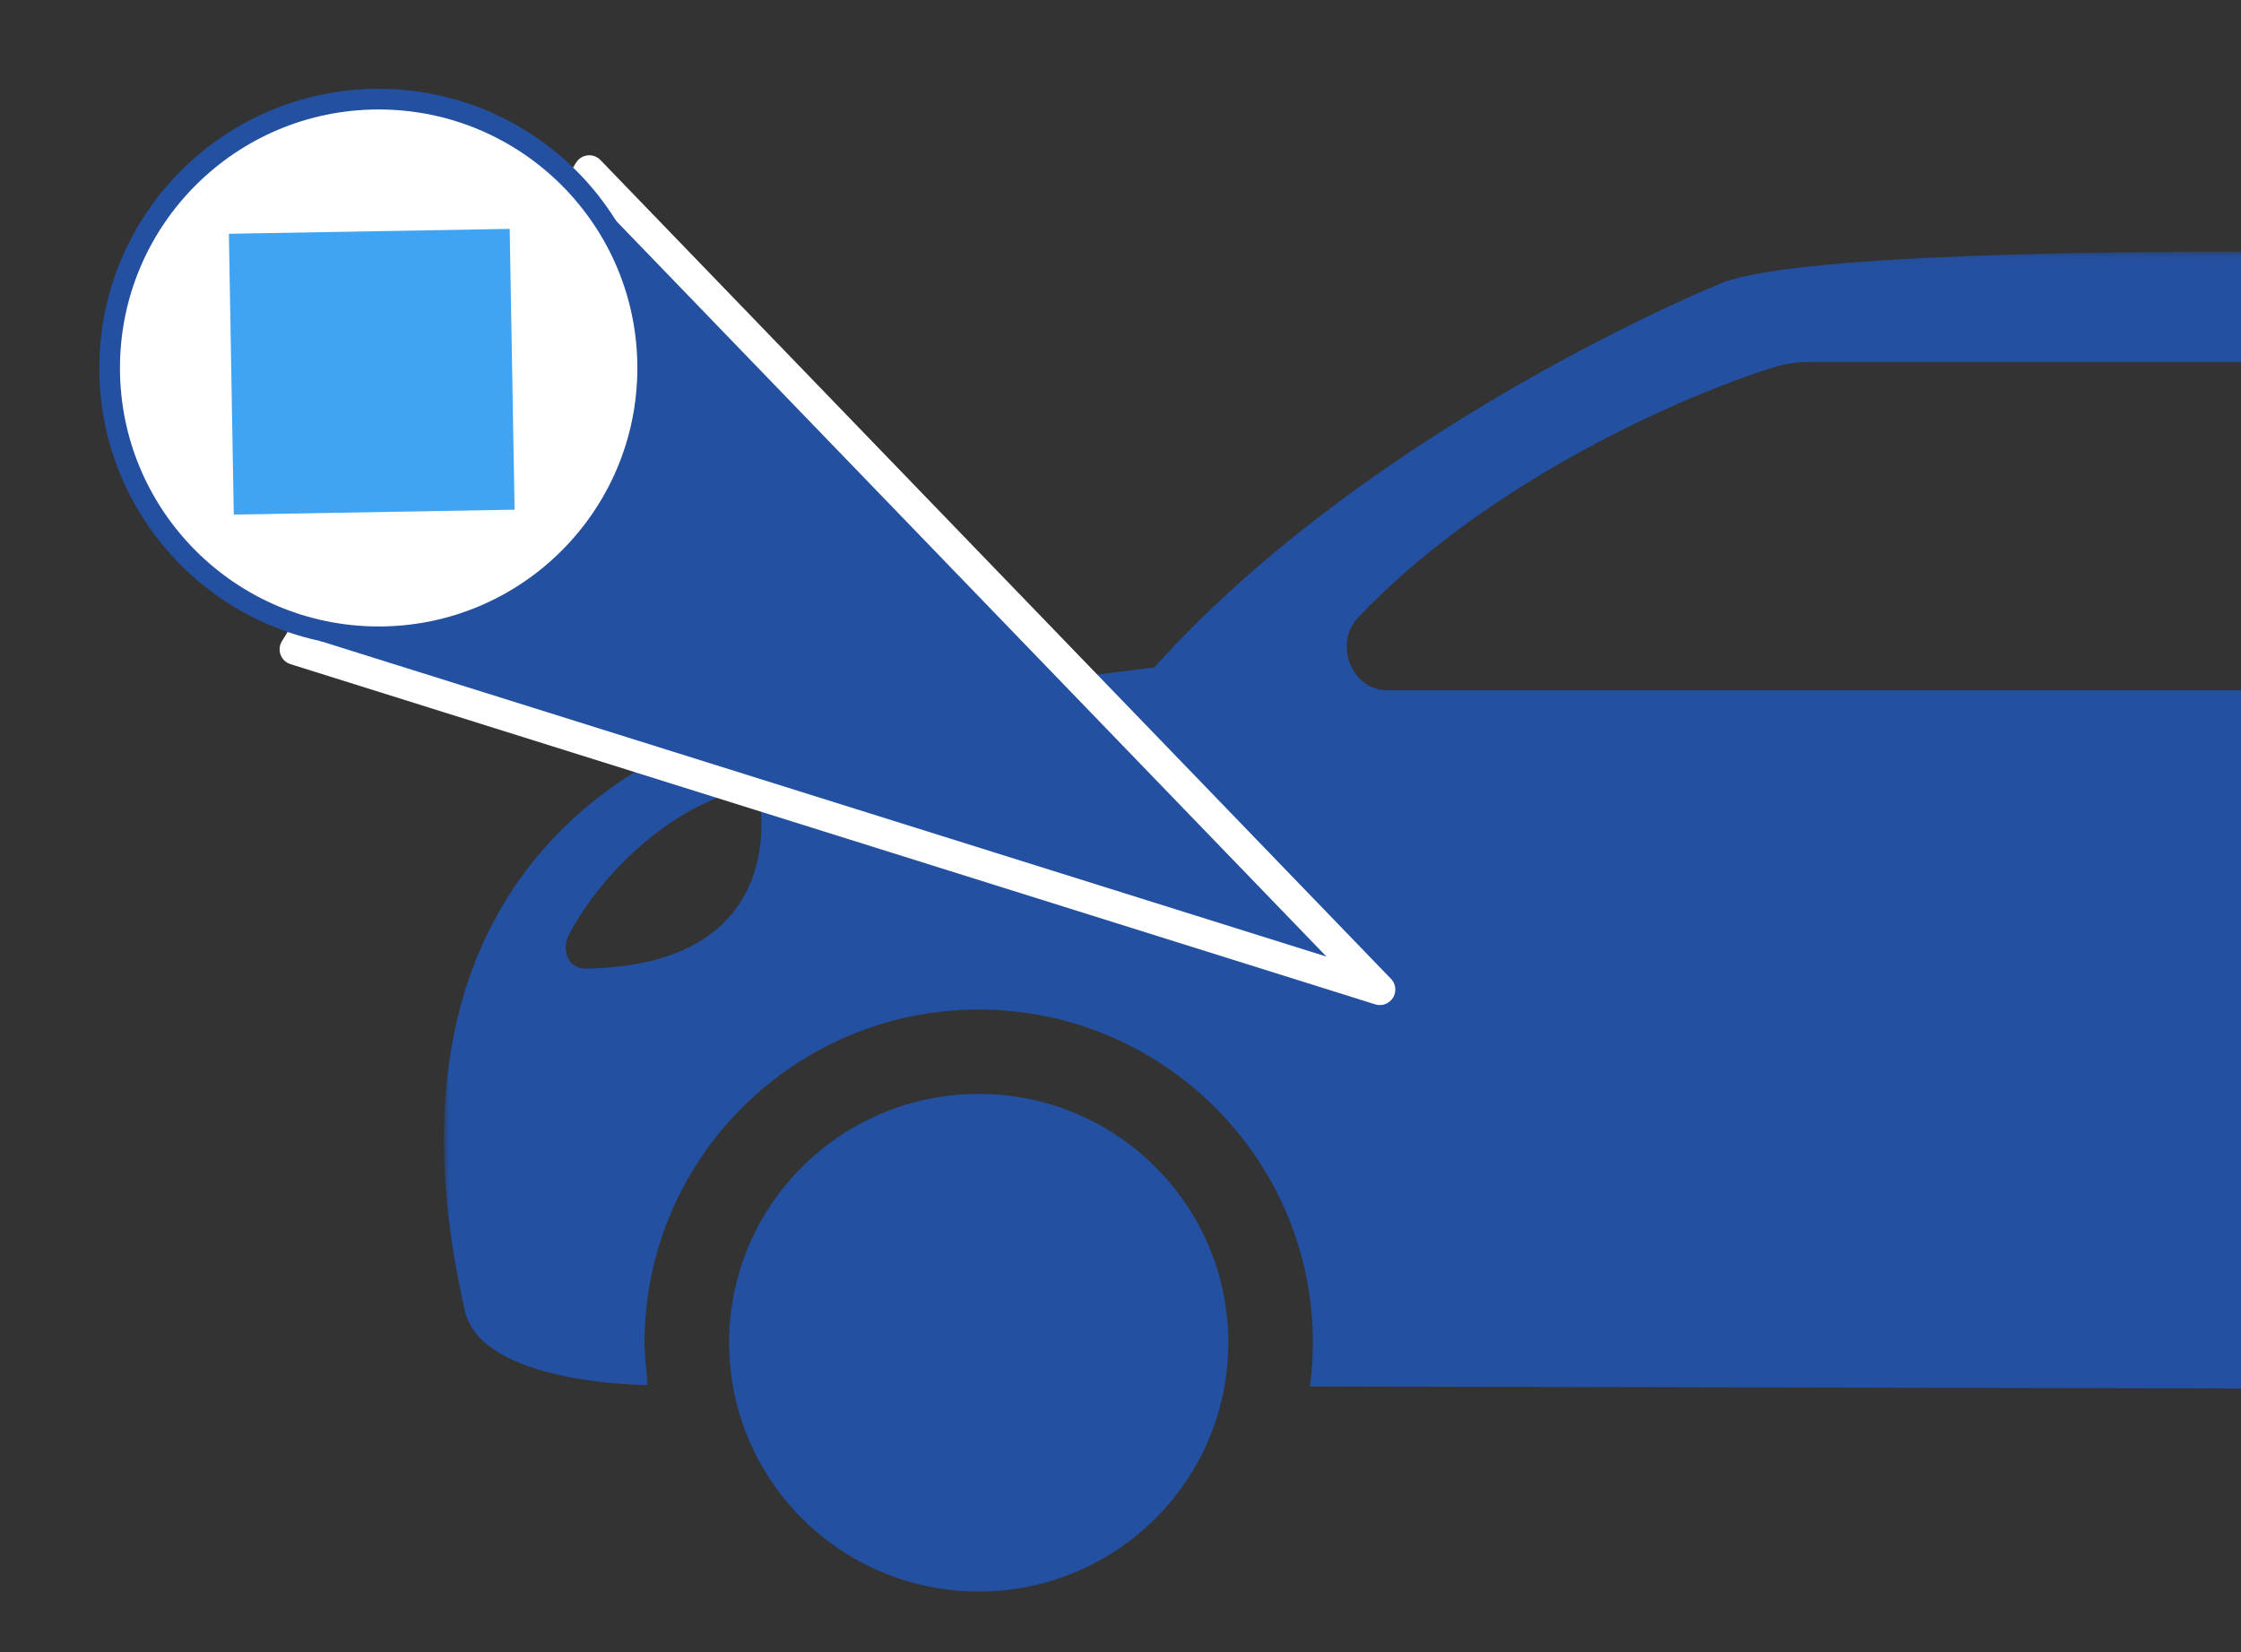 <?xml version="1.0" encoding="UTF-8" standalone="no"?>
<svg width="217px" height="160px" viewBox="0 0 217 160" version="1.1" xmlns="http://www.w3.org/2000/svg" xmlns:xlink="http://www.w3.org/1999/xlink">
    <rect x="0" y="0" width="217" height="160" fill="#333333" stroke="none"/>
    <!-- Generator: Sketch 3.7 (28169) - http://www.bohemiancoding.com/sketch -->
    <title>step3-img</title>
    <desc>Created with Sketch.</desc>
    <defs>
        <polygon id="path-1" points="0 0.053 279.009 0.053 279.009 129.814 0 129.814"></polygon>
        <rect id="path-3" x="117.426" y="81.63" width="11.311" height="11.303"></rect>
        <mask id="mask-4" maskContentUnits="userSpaceOnUse" maskUnits="objectBoundingBox" x="-1" y="-1" width="14.253" height="14.246">
            <rect x="115.955" y="80.158" width="14.253" height="14.246" fill="white"></rect>
            <use xlink:href="#path-3" fill="black"></use>
        </mask>
    </defs>
    <g id="Page-1" stroke="none" stroke-width="1" fill="none" fill-rule="evenodd">
        <g id="Artboard-1" transform="translate(-802, -902)">
            <g id="Group-12" transform="translate(785, 815)">
                <g id="Group-5" transform="translate(27, 96)">
                    <g>
                        <g id="Page-1-Copy-2" transform="translate(172, 80.303) scale(-1, 1) translate(-172, -80.303) translate(32, 15.303)">
                            <path d="M227.228,81.626 C213.881,81.626 203.061,92.414 203.061,105.721 C203.061,119.025 213.881,129.813 227.228,129.813 C240.576,129.813 251.396,119.025 251.396,105.721 C251.396,92.414 240.576,81.626 227.228,81.626" id="Fill-1" fill="#2350A0"></path>
                            <g id="Group-7">
                                <mask id="mask-2" fill="white">
                                    <use xlink:href="#path-1"></use>
                                </mask>
                                <g id="Clip-6"></g>
                                <path d="M265.255,69.495 C249.37,69.211 247.914,59.232 248.326,54.124 C248.443,52.691 249.904,52.039 251.275,52.489 C258.418,54.834 264.301,61.184 266.902,66.212 C267.692,67.738 266.977,69.527 265.255,69.495 L265.255,69.495 Z M187.677,42.541 L103.307,42.541 L103.307,10.75 L146.379,10.75 C147.585,10.75 148.778,10.832 149.934,11.174 C156.635,13.15 177.035,21.305 190.499,35.502 C192.872,38.006 191.132,42.541 187.677,42.541 L187.677,42.541 Z M95.336,42.541 L43.321,42.541 C38.904,42.541 35.721,37.781 37.081,33.589 C39.215,27.025 42.46,21.811 45.478,18.158 C49.289,13.54 54.988,10.75 60.986,10.75 L95.336,10.75 L95.336,42.541 Z M210.237,40.332 C189.136,16.83 155.549,3.218 155.549,3.218 C144.285,-1.887 53.926,0.325 42.77,1.992 C15.465,6.077 1.538,49.228 4.676,76.725 C4.916,78.81 0.821,79.758 0.582,81.626 C-2.697,106.945 8.968,106.031 8.968,106.031 L17.944,106.569 C17.936,106.288 17.923,106.004 17.923,105.721 C17.923,87.931 32.439,73.458 50.28,73.458 C68.123,73.458 82.64,87.931 82.64,105.721 C82.64,107.242 82.525,108.736 82.321,110.203 L195.157,109.957 C194.974,108.569 194.87,107.157 194.87,105.721 C194.87,87.931 209.387,73.458 227.227,73.458 C245.071,73.458 259.587,87.931 259.587,105.721 C259.587,107.109 259.316,108.976 259.316,109.817 C259.316,109.817 275.363,109.817 276.989,102.608 C288.498,52.118 247.066,44.923 247.066,44.923 L210.237,40.332 Z" id="Fill-5" fill="#2350A0" mask="url(#mask-2)"></path>
                            </g>
                        </g>
                        <use id="Rectangle-27-Copy-2" stroke="#41A5F5" mask="url(#mask-4)" stroke-width="2" stroke-linecap="round" stroke-linejoin="round" stroke-dasharray="1,3" transform="translate(123.081, 87.281) rotate(-1) translate(-123.081, -87.281) " xlink:href="#path-3"></use>
                        <polygon id="Combined-Shape" stroke="#FFFFFF" stroke-width="3" stroke-linecap="round" stroke-linejoin="round" fill="#2350A0" points="18.575 53.882 123.611 86.825 47.059 7.535"></polygon>
                        <ellipse id="Oval-30" stroke="#2350A0" stroke-width="2" stroke-linecap="round" stroke-linejoin="round" fill="#FFFFFF" cx="26.666" cy="26.632" rx="26.05" ry="26.032"></ellipse>
                    </g>
                    <rect id="Rectangle-27-Copy-2" fill="#40A4F4" transform="translate(25.996, 26.996) rotate(-1) translate(-25.996, -26.996) " x="12.398" y="13.398" width="27.196" height="27.196"></rect>
                </g>
            </g>
        </g>
    </g>
</svg>